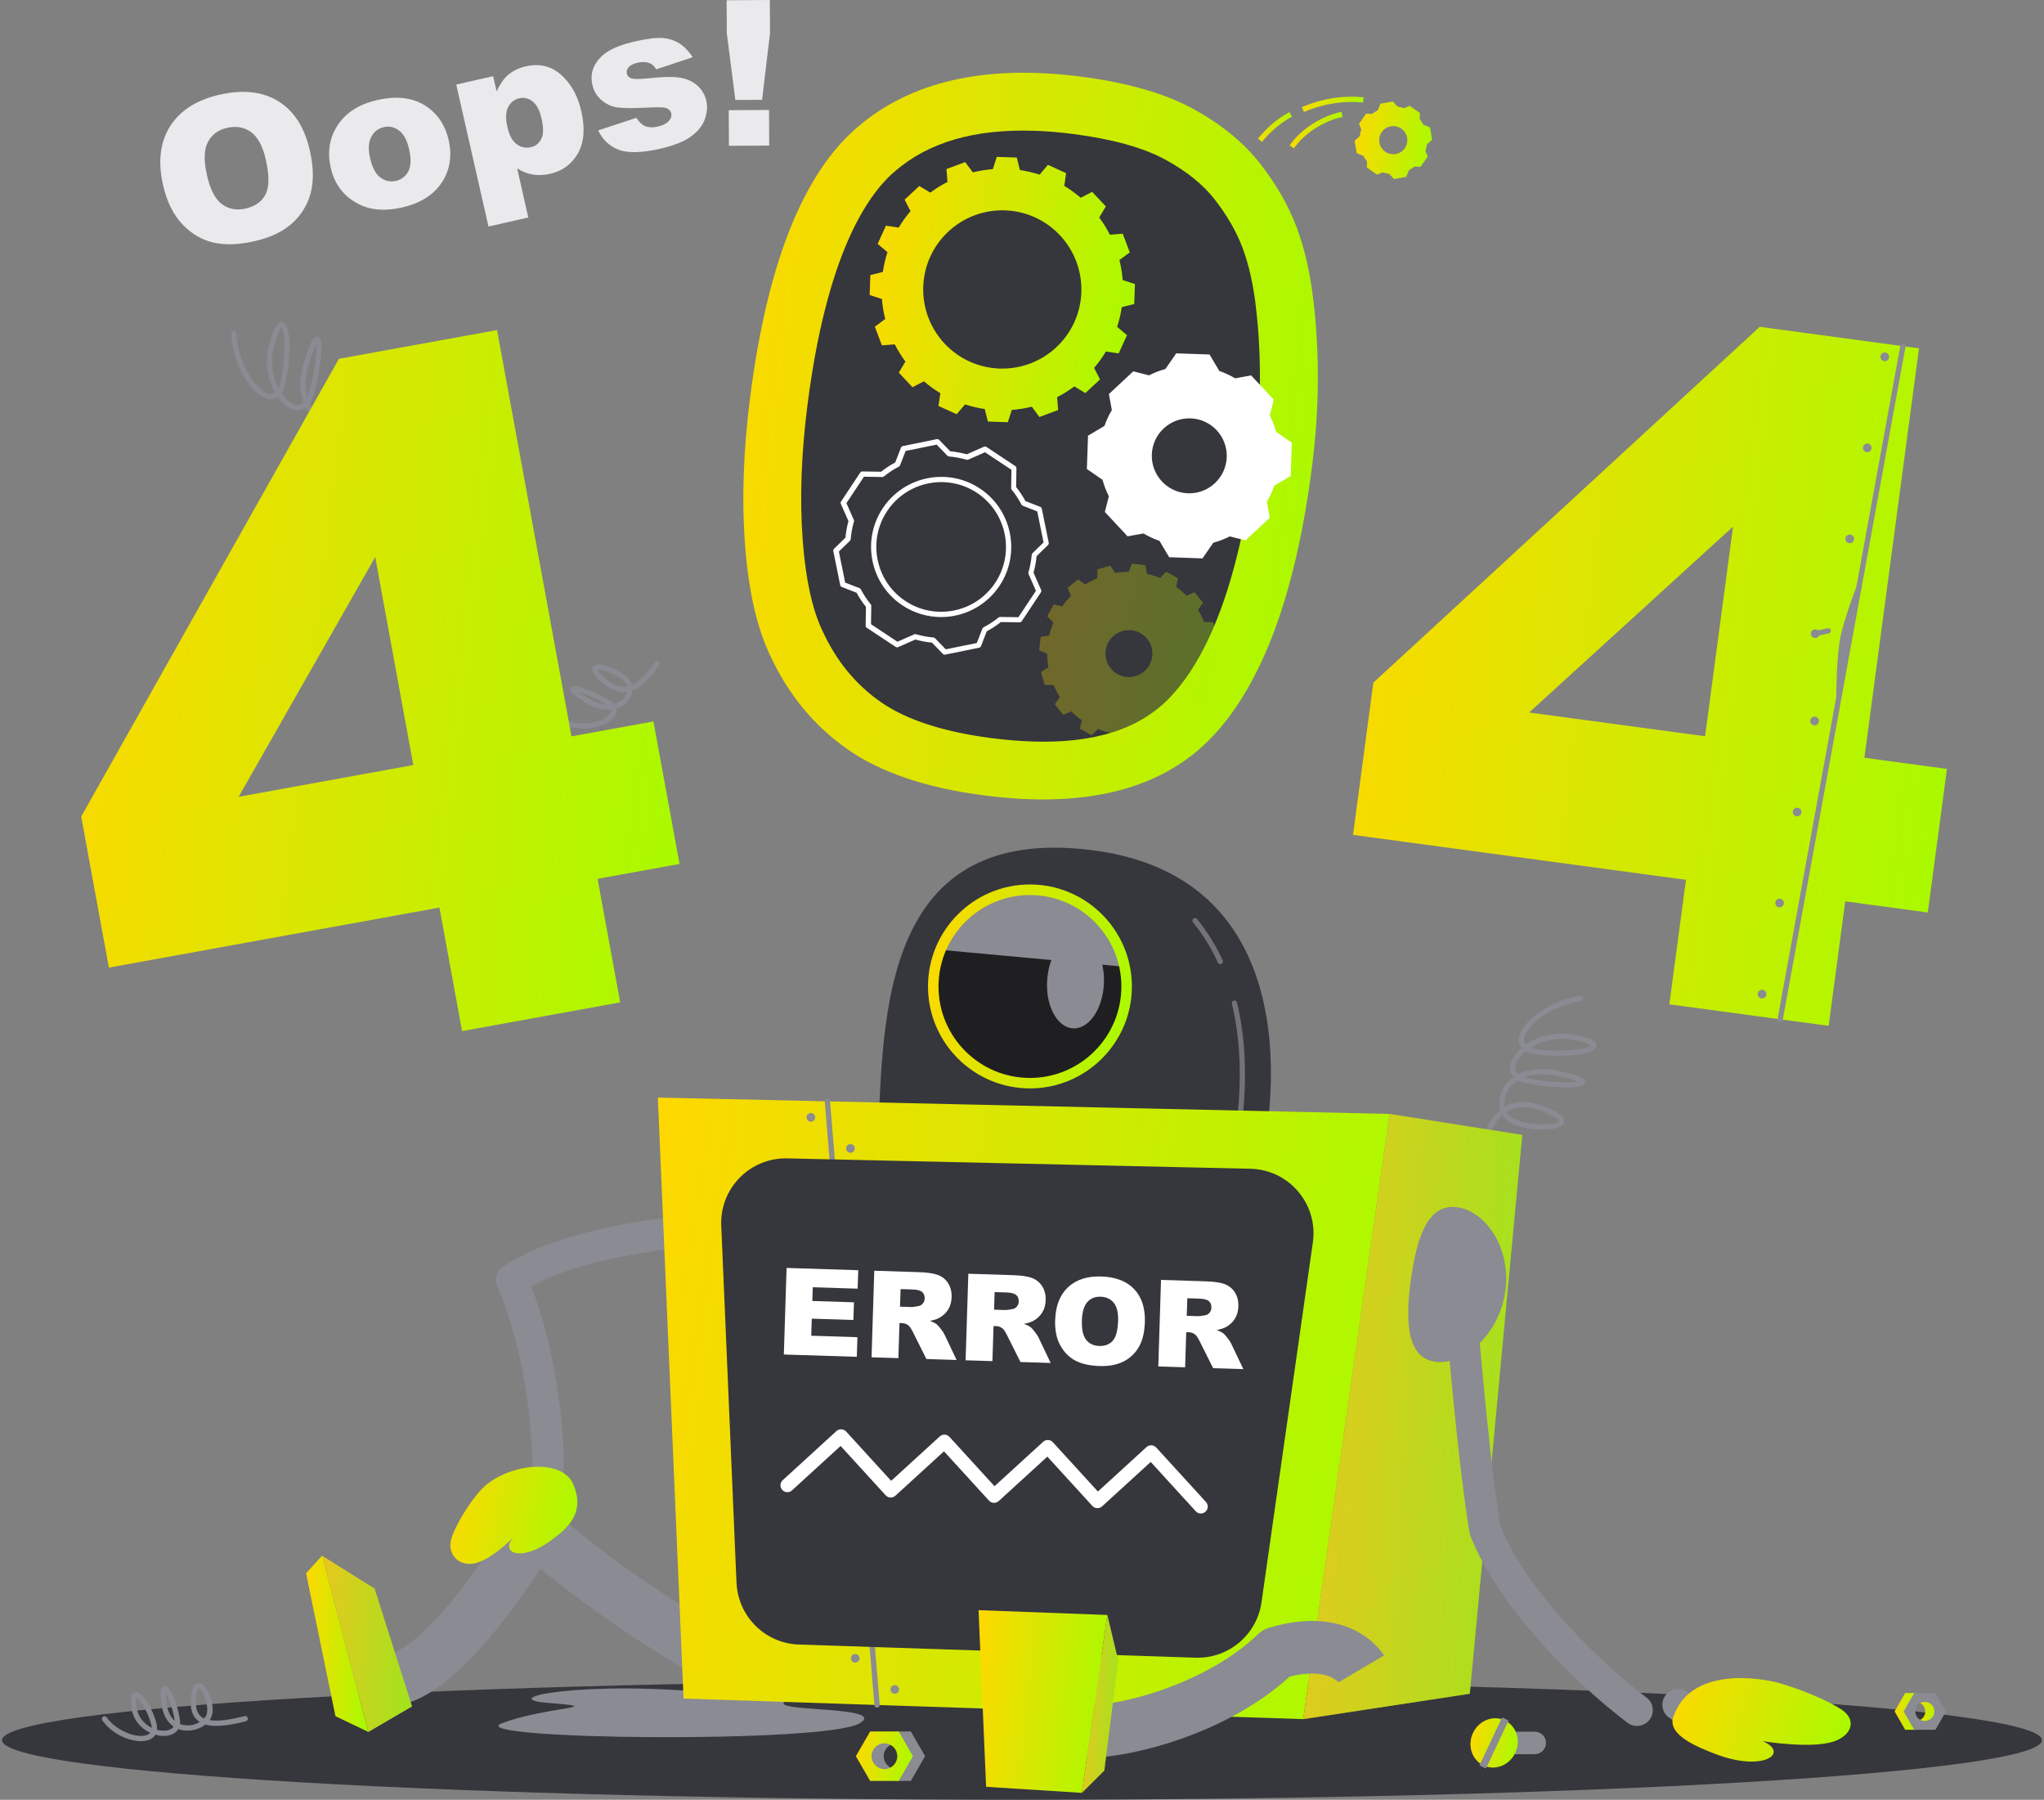 <svg width="284" height="250" viewBox="0 0 284 250" fill="none" xmlns="http://www.w3.org/2000/svg">
<rect x="0" y="0" width="284" height="250" fill="#808080" stroke="none"/>
<g clip-path="url(#clip0_95_1281)">
<path d="M141.999 250C220.267 250 283.715 246.296 283.715 241.726C283.715 237.157 220.267 233.452 141.999 233.452C63.732 233.452 0.283 237.157 0.283 241.726C0.283 246.296 63.732 250 141.999 250Z" fill="#36363D"/>
<path d="M22.65 25.677C21.919 22.461 22.248 19.749 23.629 17.549C25.018 15.349 27.306 13.887 30.507 13.156C33.789 12.411 36.515 12.718 38.693 14.077C40.871 15.437 42.319 17.703 43.042 20.875C43.568 23.177 43.605 25.158 43.166 26.81C42.728 28.462 41.865 29.865 40.586 31.02C39.307 32.175 37.575 33.001 35.382 33.498C33.16 34.002 31.238 34.068 29.623 33.688C28.007 33.307 26.567 32.46 25.318 31.129C24.061 29.799 23.176 27.986 22.65 25.684V25.677ZM28.746 24.317C29.199 26.305 29.893 27.658 30.829 28.352C31.764 29.054 32.868 29.258 34.147 28.966C35.455 28.666 36.369 28.016 36.895 27C37.422 25.984 37.429 24.376 36.932 22.169C36.508 20.312 35.828 19.04 34.885 18.353C33.942 17.666 32.831 17.469 31.545 17.761C30.317 18.039 29.425 18.697 28.884 19.735C28.336 20.772 28.293 22.3 28.753 24.303L28.746 24.317Z" fill="#EAEAED"/>
<path d="M45.951 23.265C45.454 21.087 45.783 19.121 46.931 17.374C48.078 15.627 49.905 14.472 52.405 13.902C55.263 13.251 57.616 13.588 59.451 14.918C60.927 15.985 61.892 17.498 62.338 19.457C62.835 21.657 62.521 23.623 61.381 25.355C60.24 27.087 58.384 28.25 55.811 28.834C53.516 29.353 51.528 29.2 49.847 28.352C47.778 27.307 46.477 25.611 45.944 23.272L45.951 23.265ZM51.433 22.008C51.725 23.279 52.193 24.164 52.851 24.654C53.501 25.143 54.225 25.304 55 25.129C55.789 24.946 56.367 24.5 56.739 23.784C57.112 23.067 57.141 22.044 56.842 20.721C56.557 19.486 56.096 18.616 55.446 18.134C54.795 17.644 54.093 17.483 53.341 17.659C52.544 17.841 51.952 18.295 51.572 19.033C51.192 19.764 51.141 20.758 51.433 22.015V22.008Z" fill="#EAEAED"/>
<path d="M67.871 31.466L63.391 11.746L68.514 10.584L68.997 12.696C69.501 11.651 70.02 10.898 70.539 10.452C71.241 9.853 72.074 9.436 73.046 9.217C74.954 8.786 76.598 9.18 77.972 10.401C79.346 11.621 80.282 13.31 80.772 15.466C81.312 17.841 81.152 19.786 80.304 21.291C79.449 22.804 78.155 23.755 76.415 24.149C75.575 24.339 74.771 24.369 74.011 24.244C73.251 24.113 72.534 23.828 71.855 23.389L73.404 30.208L67.878 31.466H67.871ZM70.51 17.681C70.766 18.814 71.197 19.596 71.796 20.034C72.395 20.473 73.061 20.612 73.784 20.444C74.42 20.297 74.895 19.917 75.209 19.296C75.524 18.675 75.531 17.732 75.246 16.482C74.983 15.327 74.566 14.53 73.996 14.085C73.426 13.646 72.819 13.5 72.169 13.646C71.467 13.807 70.948 14.209 70.605 14.867C70.261 15.517 70.232 16.46 70.51 17.688V17.681Z" fill="#EAEAED"/>
<path d="M83.111 18.112L88.425 16.365C88.798 16.957 89.215 17.352 89.682 17.535C90.15 17.717 90.72 17.739 91.393 17.586C92.131 17.418 92.664 17.133 92.993 16.73C93.256 16.424 93.344 16.102 93.264 15.751C93.176 15.356 92.898 15.101 92.438 14.976C92.109 14.889 91.283 14.881 89.953 14.947C87.979 15.049 86.583 15.042 85.779 14.925C84.975 14.808 84.244 14.472 83.587 13.916C82.929 13.361 82.498 12.652 82.307 11.79C82.096 10.847 82.183 9.977 82.578 9.173C82.973 8.369 83.609 7.689 84.493 7.134C85.377 6.578 86.627 6.118 88.235 5.752C89.938 5.365 91.225 5.211 92.094 5.284C92.964 5.358 93.731 5.613 94.397 6.03C95.062 6.454 95.683 7.09 96.253 7.945L91.181 9.633C90.939 9.209 90.64 8.924 90.282 8.778C89.785 8.588 89.237 8.566 88.623 8.705C88.001 8.844 87.577 9.056 87.343 9.341C87.109 9.626 87.029 9.926 87.102 10.24C87.183 10.591 87.424 10.81 87.819 10.912C88.221 11.008 89.032 10.993 90.267 10.861C92.131 10.657 93.556 10.635 94.521 10.796C95.493 10.964 96.29 11.329 96.918 11.906C97.547 12.484 97.949 13.178 98.132 13.99C98.322 14.816 98.249 15.671 97.934 16.562C97.613 17.454 96.969 18.251 96.005 18.96C95.04 19.661 93.629 20.224 91.787 20.648C89.178 21.24 87.234 21.291 85.962 20.802C84.683 20.312 83.733 19.413 83.111 18.112Z" fill="#EAEAED"/>
<path d="M100.959 0.037L106.96 0L106.989 4.605L105.885 13.865L102.172 13.887L100.988 4.641L100.959 0.037ZM101.251 15.305L106.85 15.276L106.879 20.224L101.281 20.253L101.251 15.305Z" fill="#EAEAED"/>
<path d="M53.325 62.902C53.282 62.902 53.238 62.895 53.194 62.88C49.905 61.608 47.939 60.358 46.915 58.867C46.17 59.014 45.344 58.919 44.555 58.546C43.787 58.18 43.049 57.544 42.523 56.631C42.026 57.011 41.419 57.113 40.747 56.909C40.001 56.675 39.234 56.053 38.59 55.147C38.181 55.439 37.764 55.483 37.458 55.461C35.287 55.286 32.341 50.959 32.129 46.347C32.122 46.142 32.275 45.974 32.48 45.967C32.677 45.952 32.853 46.113 32.86 46.318C33.057 50.696 35.864 54.599 37.516 54.73C37.786 54.76 38.006 54.672 38.196 54.526C37.202 52.786 36.69 50.301 37.45 47.648C38.079 45.455 38.634 44.593 39.299 44.754C40.556 45.068 40.396 49.848 39.723 53.005C39.57 53.722 39.35 54.233 39.102 54.599C39.679 55.454 40.359 56.024 40.959 56.214C41.492 56.382 41.887 56.243 42.179 55.958C41.602 54.54 41.485 52.618 42.267 50.155C43.29 46.917 43.707 46.829 43.955 46.778C44.131 46.742 44.306 46.8 44.423 46.939C45.096 47.699 44.291 52.728 43.444 55.213C43.334 55.534 43.195 55.819 43.034 56.061C43.487 56.952 44.16 57.559 44.854 57.888C45.417 58.158 45.995 58.253 46.513 58.202C46.448 58.063 46.389 57.925 46.338 57.778C45.761 56.207 46.038 54.394 47.2 52.238C47.975 50.806 48.604 50.14 49.181 50.14C49.357 50.14 49.671 50.206 49.905 50.623C50.541 51.8 50.08 55.681 48.823 57.603C48.523 58.056 48.114 58.4 47.639 58.626C48.618 59.913 50.475 61.045 53.45 62.2C53.64 62.273 53.735 62.485 53.662 62.675C53.603 62.822 53.464 62.909 53.318 62.909L53.325 62.902ZM49.196 50.864C49.196 50.864 48.779 50.864 47.858 52.582C46.798 54.54 46.535 56.156 47.032 57.523C47.091 57.691 47.164 57.851 47.252 58.012C47.639 57.844 47.975 57.574 48.217 57.208C49.24 55.644 49.729 52.428 49.349 51.171C49.269 50.915 49.189 50.871 49.189 50.871L49.196 50.864ZM43.955 47.787C43.765 48.145 43.451 48.869 42.976 50.367C42.347 52.348 42.347 53.934 42.698 55.154C42.72 55.096 42.742 55.03 42.764 54.972C43.626 52.457 44.043 49 43.955 47.787ZM39.139 45.484C39.014 45.601 38.663 46.062 38.152 47.838C37.479 50.184 37.896 52.326 38.685 53.868C38.839 53.554 38.941 53.188 39.014 52.845C39.775 49.256 39.555 46.011 39.139 45.492V45.484Z" fill="#8A8B93"/>
<path d="M81.115 101.216C80.004 101.216 78.827 100.96 77.781 100.346C77.606 100.244 77.548 100.018 77.65 99.849C77.752 99.674 77.979 99.615 78.147 99.718C80.756 101.245 84.126 100.178 84.82 99.067C84.901 98.936 84.974 98.768 84.93 98.578C83.899 98.687 82.627 98.417 81.18 97.503C79.324 96.341 79.178 95.998 79.185 95.72C79.185 95.559 79.287 95.413 79.433 95.34C80.164 94.974 83.461 96.487 84.835 97.394C85.017 97.51 85.164 97.642 85.288 97.774C85.895 97.627 86.37 97.313 86.677 96.933C86.889 96.677 87.035 96.392 87.108 96.115C87.057 96.115 87.013 96.129 86.962 96.129C85.792 96.246 84.623 95.742 83.373 94.594C82.518 93.797 82.182 93.257 82.291 92.818C82.328 92.679 82.445 92.431 82.817 92.343C83.826 92.094 86.326 93.154 87.342 94.273C87.568 94.521 87.729 94.821 87.81 95.135C88.76 94.689 89.776 93.681 90.967 92.014C91.084 91.853 91.311 91.809 91.479 91.926C91.64 92.043 91.683 92.27 91.567 92.438C90.185 94.368 89.037 95.464 87.875 95.91C87.832 96.421 87.62 96.948 87.24 97.401C86.867 97.847 86.326 98.227 85.646 98.431C85.719 98.76 85.646 99.111 85.442 99.447C84.828 100.441 83.059 101.216 81.115 101.216ZM80.464 96.144C80.713 96.326 81.063 96.568 81.568 96.882C82.562 97.503 83.446 97.788 84.199 97.847C82.986 97.094 81.407 96.429 80.464 96.144ZM83.015 93.037C83.059 93.154 83.219 93.454 83.87 94.053C84.959 95.055 85.946 95.508 86.889 95.398C86.969 95.391 87.042 95.376 87.123 95.362C87.071 95.142 86.962 94.938 86.808 94.755C85.778 93.629 83.519 92.913 83.022 93.03L83.015 93.037Z" fill="#8A8B93"/>
<path d="M90.791 100.215L79.404 102.283L69.061 45.85L47.09 49.841L11.283 113.422L15.128 134.407L61.058 126.067L64.201 143.229L86.172 139.238L83.029 122.076L94.417 120.008L90.791 100.215ZM33.159 110.682L52.134 77.374L57.425 106.274L33.159 110.682Z" fill="url(#paint0_linear_95_1281)"/>
<path d="M182.514 42.005C182.09 38.11 181.308 34.645 180.175 31.612C179.042 28.586 177.339 25.611 175.066 22.702C172.793 19.793 169.694 17.264 165.783 15.123C161.865 12.981 156.698 11.49 150.273 10.657C136.905 8.917 126.482 11.285 119.005 17.776C111.528 24.266 106.609 36.692 104.241 55.059C103.276 62.529 103.042 69.436 103.524 75.773C104.007 82.118 105.176 87.212 107.018 91.071C109.54 96.495 113.107 100.822 117.726 104.059C122.338 107.297 128.66 109.439 136.693 110.484C151.019 112.348 161.632 109.6 168.539 102.232C175.446 94.865 180.029 82.417 182.287 64.883C183.296 57.062 183.369 49.431 182.521 41.991L182.514 42.005Z" fill="url(#paint1_linear_95_1281)"/>
<path d="M143.286 102.992C141.531 102.934 139.66 102.773 137.723 102.525C131.036 101.655 125.853 99.959 122.338 97.489C118.866 95.055 116.235 91.846 114.305 87.687L114.269 87.614C112.865 84.676 111.944 80.488 111.542 75.167C111.096 69.4 111.323 62.982 112.215 56.09C114.824 35.829 120.211 27.372 124.275 23.85C129.011 19.742 135.399 17.885 143.812 18.17C145.537 18.229 147.364 18.382 149.235 18.631C154.637 19.332 158.905 20.531 161.931 22.183C164.862 23.784 167.15 25.626 168.736 27.658C170.49 29.909 171.806 32.182 172.646 34.433C173.538 36.823 174.174 39.666 174.525 42.882C175.307 49.687 175.226 56.733 174.313 63.874C172.288 79.618 168.37 90.677 162.677 96.75C158.452 101.26 152.115 103.299 143.3 103L143.286 102.992Z" fill="#36363D"/>
<path d="M157.597 42.225L157.692 39.455L155.989 38.899C155.916 37.956 155.762 37.02 155.536 36.121L156.975 35.062L155.996 32.46L154.213 32.606C153.789 31.765 153.292 30.969 152.729 30.216L153.65 28.674L151.749 26.649L150.156 27.468C149.44 26.861 148.68 26.305 147.876 25.816L148.131 24.047L145.603 22.899L144.448 24.259C143.563 23.974 142.65 23.762 141.707 23.616L141.276 21.883L138.498 21.788L137.95 23.491C137 23.572 136.071 23.718 135.172 23.945L134.105 22.512L131.503 23.484L131.649 25.267C130.809 25.699 130.012 26.196 129.259 26.759L127.725 25.838L125.693 27.731L126.511 29.331C125.905 30.04 125.349 30.808 124.867 31.612L123.098 31.349L121.943 33.878L123.31 35.032C123.025 35.917 122.798 36.838 122.667 37.773L120.927 38.212L120.832 40.982L122.542 41.538C122.615 42.488 122.769 43.416 122.996 44.315L121.556 45.375L122.535 47.977L124.318 47.831C124.742 48.671 125.239 49.468 125.802 50.221L124.881 51.763L126.782 53.788L128.375 52.969C129.084 53.576 129.851 54.131 130.655 54.621L130.392 56.39L132.921 57.537L134.083 56.178C134.968 56.463 135.881 56.675 136.824 56.821L137.256 58.553L140.033 58.648L140.581 56.945C141.531 56.865 142.46 56.718 143.359 56.492L144.418 57.925L147.02 56.952L146.882 55.169C147.722 54.738 148.519 54.241 149.272 53.678L150.807 54.599L152.839 52.706L152.02 51.105C152.627 50.396 153.182 49.629 153.664 48.825L155.433 49.088L156.588 46.559L155.221 45.404C155.506 44.52 155.726 43.606 155.864 42.663L157.597 42.225ZM138.885 51.193C132.819 50.988 128.075 45.901 128.28 39.834C128.485 33.761 133.572 29.017 139.638 29.222C145.705 29.426 150.448 34.514 150.244 40.587C150.039 46.654 144.952 51.398 138.885 51.193Z" fill="url(#paint2_linear_95_1281)"/>
<path opacity="0.3" d="M169.13 93.081L169.327 91.217L168.209 90.757C168.209 90.114 168.151 89.478 168.041 88.864L169.064 88.213L168.545 86.408H167.332C167.083 85.831 166.798 85.26 166.455 84.727L167.149 83.733L165.972 82.271L164.854 82.739C164.408 82.293 163.926 81.884 163.4 81.518L163.67 80.327L162.025 79.421L161.163 80.29C160.571 80.042 159.964 79.859 159.35 79.713L159.146 78.514L157.282 78.302L156.821 79.421C156.178 79.421 155.55 79.486 154.928 79.596L154.278 78.565L152.473 79.092V80.305C151.902 80.553 151.332 80.838 150.791 81.182L149.797 80.48L148.336 81.657L148.803 82.775C148.372 83.221 147.948 83.704 147.583 84.23L146.406 83.967L145.5 85.611L146.362 86.459C146.121 87.058 145.931 87.658 145.785 88.279L144.586 88.477L144.389 90.34L145.507 90.808C145.507 91.444 145.565 92.073 145.675 92.694L144.644 93.344L145.171 95.15H146.384C146.633 95.727 146.918 96.297 147.261 96.831L146.559 97.825L147.729 99.294L148.855 98.819C149.3 99.265 149.783 99.674 150.309 100.039L150.039 101.231L151.683 102.137L152.546 101.275C153.138 101.516 153.744 101.699 154.358 101.845L154.563 103.044L156.427 103.255L156.887 102.13C157.523 102.13 158.159 102.064 158.78 101.954L159.431 102.985L161.229 102.459V101.245C161.806 100.997 162.376 100.712 162.917 100.368L163.904 101.07L165.373 99.901L164.898 98.782C165.344 98.336 165.753 97.854 166.126 97.328L167.303 97.591L168.209 95.946L167.347 95.099C167.588 94.499 167.77 93.9 167.917 93.286L169.123 93.081H169.13ZM159.723 92.358C158.853 93.936 156.873 94.521 155.294 93.651C153.715 92.782 153.145 90.801 154.007 89.222C154.877 87.643 156.851 87.073 158.429 87.936C160.008 88.805 160.593 90.779 159.723 92.358Z" fill="url(#paint3_linear_95_1281)"/>
<path d="M179.488 61.491L177.31 59.986C177.098 59.196 176.798 58.429 176.433 57.72L176.988 55.527L173.831 52.143L171.609 52.552C170.922 52.143 170.183 51.792 169.409 51.522L168.057 49.241L163.43 49.081L161.924 51.259C161.924 51.259 161.924 51.259 161.917 51.259C161.127 51.471 160.367 51.77 159.651 52.136L157.458 51.58L154.074 54.738L154.484 56.96C154.067 57.654 153.723 58.4 153.453 59.167L151.173 60.519L151.012 65.146L153.19 66.652C153.402 67.448 153.694 68.208 154.067 68.932L153.511 71.117L156.669 74.501L158.876 74.1C159.571 74.509 160.316 74.86 161.098 75.13L162.45 77.403L167.077 77.564L168.583 75.386C169.379 75.174 170.147 74.874 170.871 74.509L173.049 75.064L176.433 71.907L176.023 69.685C176.44 68.99 176.784 68.245 177.054 67.47L179.334 66.118L179.495 61.491H179.488ZM165.067 68.523C162.187 68.428 159.943 66.008 160.038 63.143C160.133 60.263 162.545 58.02 165.418 58.115C168.298 58.21 170.542 60.622 170.447 63.494C170.352 66.359 167.94 68.618 165.067 68.523Z" fill="white"/>
<path d="M195.385 24.558L195.765 23.638C196.035 23.499 196.298 23.323 196.532 23.141L197.38 23.17L198.374 21.744L198.052 20.962C198.147 20.677 198.22 20.378 198.257 20.071L198.988 19.398L198.681 17.688L197.76 17.308C197.621 17.038 197.453 16.782 197.263 16.548L197.292 15.7L195.867 14.706L195.085 15.027C194.793 14.925 194.5 14.859 194.193 14.823L193.521 14.092L191.81 14.399L191.43 15.32C191.153 15.459 190.897 15.627 190.663 15.817L189.815 15.788L188.821 17.213L189.143 17.995C189.048 18.28 188.974 18.58 188.938 18.894L188.207 19.566L188.514 21.277L189.435 21.657C189.574 21.935 189.749 22.19 189.939 22.424L189.91 23.265L191.335 24.259L192.117 23.937C192.41 24.04 192.702 24.105 193.009 24.142L193.689 24.873L195.399 24.566L195.385 24.558ZM191.664 19.815C191.474 18.748 192.183 17.739 193.243 17.549C194.31 17.359 195.319 18.068 195.509 19.128C195.699 20.188 194.99 21.204 193.93 21.394C192.87 21.584 191.854 20.875 191.664 19.815Z" fill="url(#paint4_linear_95_1281)"/>
<path d="M175.337 19.713L174.781 19.245C175.753 18.097 177.127 16.643 179.174 15.568L179.51 16.219C177.332 17.359 175.936 19.011 175.337 19.72V19.713Z" fill="url(#paint5_linear_95_1281)"/>
<path d="M181.168 15.554L180.883 14.881C183.646 13.697 186.533 13.237 189.464 13.507L189.398 14.238C186.591 13.968 183.828 14.421 181.175 15.554H181.168Z" fill="url(#paint6_linear_95_1281)"/>
<path d="M179.788 20.612L179.182 20.202C180.68 17.995 183.648 16.08 186.396 15.532L186.535 16.248C183.962 16.76 181.184 18.55 179.781 20.612H179.788Z" fill="url(#paint7_linear_95_1281)"/>
<path d="M131.284 90.954C131.189 90.954 131.094 90.918 131.021 90.845L129.486 89.266C128.704 89.193 127.937 89.047 127.184 88.835L124.794 89.887C124.677 89.938 124.545 89.924 124.443 89.858L120.437 87.205C120.335 87.139 120.269 87.022 120.277 86.898L120.313 84.296C119.824 83.689 119.392 83.031 119.02 82.337L116.966 81.54C116.849 81.496 116.761 81.394 116.739 81.27L115.782 76.563C115.76 76.438 115.796 76.314 115.884 76.227L117.463 74.692C117.536 73.917 117.682 73.142 117.887 72.389L116.834 70.006C116.783 69.889 116.798 69.758 116.863 69.656L119.517 65.65C119.582 65.548 119.685 65.482 119.824 65.489L122.426 65.526C123.04 65.036 123.697 64.605 124.384 64.24L125.181 62.186C125.225 62.069 125.327 61.981 125.452 61.959L130.159 61.002C130.283 60.98 130.407 61.016 130.495 61.104L132.022 62.683C132.797 62.756 133.572 62.902 134.325 63.107L136.708 62.054C136.824 62.003 136.956 62.018 137.058 62.083L141.064 64.737C141.166 64.802 141.232 64.919 141.225 65.044L141.188 67.653C141.678 68.26 142.109 68.917 142.474 69.604L144.528 70.401C144.645 70.445 144.733 70.547 144.755 70.672L145.712 75.379C145.734 75.503 145.698 75.627 145.61 75.715L144.031 77.25C143.958 78.017 143.812 78.792 143.6 79.545L144.652 81.935C144.704 82.052 144.689 82.183 144.623 82.286L141.97 86.284C141.904 86.386 141.795 86.437 141.663 86.445L139.061 86.408C138.454 86.89 137.797 87.322 137.102 87.694L136.306 89.748C136.262 89.865 136.159 89.953 136.035 89.975L131.328 90.932C131.328 90.932 131.277 90.932 131.255 90.932L131.284 90.954ZM127.162 88.082C127.162 88.082 127.228 88.082 127.264 88.096C128.046 88.323 128.858 88.477 129.683 88.55C129.771 88.55 129.852 88.593 129.917 88.659L131.408 90.194L135.721 89.317L136.496 87.322C136.525 87.241 136.591 87.168 136.671 87.132C137.402 86.751 138.096 86.298 138.732 85.779C138.798 85.728 138.871 85.692 138.966 85.699L141.502 85.736L143.936 82.066L142.913 79.742C142.876 79.662 142.876 79.574 142.898 79.494C143.132 78.697 143.278 77.878 143.351 77.074C143.351 76.987 143.395 76.906 143.461 76.84L144.996 75.349L144.119 71.037L142.124 70.262C142.036 70.233 141.97 70.167 141.926 70.087C141.546 69.356 141.093 68.669 140.574 68.033C140.516 67.967 140.486 67.879 140.494 67.792L140.53 65.255L136.861 62.822L134.537 63.845C134.456 63.881 134.369 63.881 134.288 63.859C133.499 63.626 132.68 63.479 131.862 63.406C131.774 63.406 131.693 63.362 131.628 63.297L130.144 61.762L125.832 62.639L125.057 64.634C125.028 64.715 124.962 64.788 124.881 64.824C124.151 65.204 123.463 65.657 122.82 66.177C122.754 66.228 122.667 66.272 122.579 66.257L120.043 66.22L117.609 69.889L118.632 72.214C118.676 72.316 118.676 72.426 118.625 72.528C118.42 73.259 118.267 74.07 118.201 74.889C118.201 74.977 118.157 75.057 118.091 75.123L116.556 76.614L117.433 80.926L119.429 81.701C119.517 81.737 119.59 81.803 119.626 81.891C120.006 82.615 120.459 83.302 120.971 83.93C121.03 83.996 121.059 84.084 121.059 84.171L121.022 86.708L124.691 89.142L127.016 88.118C127.06 88.096 127.111 88.089 127.162 88.089V88.082ZM130.758 85.714C128.909 85.714 127.045 85.187 125.393 84.098C123.222 82.659 121.746 80.466 121.227 77.915C120.708 75.364 121.212 72.769 122.652 70.599C125.627 66.125 131.679 64.89 136.152 67.858C140.625 70.825 141.853 76.884 138.886 81.357C137.015 84.179 133.915 85.714 130.758 85.714ZM123.259 71.001C121.929 73.003 121.461 75.408 121.943 77.769C122.426 80.129 123.792 82.154 125.795 83.484C129.939 86.225 135.538 85.092 138.279 80.955C141.02 76.819 139.887 71.212 135.75 68.464C131.613 65.723 126.007 66.856 123.259 71.001Z" fill="white"/>
<path d="M270.514 106.808L259.046 105.258L266.633 48.386L244.501 45.397L190.815 94.828L187.994 115.973L234.253 122.215L231.944 139.509L254.076 142.498L256.385 125.205L267.853 126.754L270.514 106.808ZM212.465 98.972L240.795 73.149L236.907 102.269L212.465 98.972Z" fill="url(#paint8_linear_95_1281)"/>
<path d="M247.345 141.957C247.345 141.957 247.301 141.957 247.279 141.957C247.082 141.921 246.95 141.731 246.987 141.533L264.039 48.028C264.075 47.831 264.265 47.706 264.463 47.736C264.66 47.772 264.791 47.962 264.755 48.16L247.703 141.665C247.674 141.84 247.52 141.964 247.345 141.964V141.957Z" fill="#8A8B93"/>
<path d="M262.475 49.592C262.46 49.921 262.19 50.184 261.853 50.17C261.517 50.155 261.261 49.885 261.276 49.548C261.291 49.212 261.561 48.956 261.897 48.971C262.226 48.986 262.489 49.256 262.475 49.592Z" fill="#8A8B93"/>
<path d="M260.041 62.237C260.026 62.566 259.756 62.829 259.42 62.814C259.084 62.8 258.828 62.529 258.842 62.193C258.857 61.857 259.127 61.601 259.464 61.616C259.793 61.63 260.056 61.901 260.041 62.237Z" fill="#8A8B93"/>
<path d="M257.606 74.882C257.591 75.21 257.32 75.474 256.984 75.459C256.648 75.444 256.392 75.174 256.407 74.838C256.421 74.501 256.692 74.246 257.028 74.26C257.357 74.275 257.62 74.545 257.606 74.882Z" fill="#8A8B93"/>
<path d="M252.811 88.045C252.796 88.374 252.526 88.637 252.189 88.623C251.853 88.608 251.597 88.338 251.612 88.001C251.627 87.665 251.897 87.409 252.233 87.424C252.569 87.439 252.825 87.709 252.811 88.045Z" fill="#8A8B93"/>
<path d="M252.731 100.171C252.716 100.5 252.445 100.763 252.109 100.748C251.773 100.734 251.517 100.463 251.532 100.127C251.546 99.791 251.817 99.535 252.153 99.55C252.489 99.564 252.745 99.835 252.731 100.171Z" fill="#8A8B93"/>
<path d="M250.297 112.816C250.282 113.145 250.012 113.408 249.676 113.393C249.339 113.379 249.084 113.108 249.098 112.772C249.113 112.443 249.383 112.18 249.72 112.194C250.056 112.209 250.312 112.48 250.297 112.816Z" fill="#8A8B93"/>
<path d="M247.863 125.46C247.849 125.789 247.578 126.053 247.242 126.038C246.906 126.023 246.65 125.753 246.665 125.417C246.679 125.08 246.95 124.825 247.286 124.839C247.622 124.854 247.878 125.124 247.863 125.46Z" fill="#8A8B93"/>
<path d="M245.422 138.113C245.407 138.441 245.137 138.705 244.801 138.69C244.464 138.675 244.209 138.405 244.223 138.069C244.238 137.732 244.508 137.477 244.845 137.491C245.181 137.506 245.437 137.776 245.422 138.113Z" fill="#8A8B93"/>
<path d="M252.213 88.389C252.045 88.389 251.891 88.272 251.855 88.096C251.811 87.899 251.935 87.702 252.132 87.665L253.945 87.278C254.142 87.241 254.34 87.358 254.376 87.556C254.42 87.753 254.296 87.95 254.098 87.987L252.286 88.374C252.286 88.374 252.235 88.382 252.205 88.382L252.213 88.389Z" fill="#8A8B93"/>
<path d="M258.27 81.657C258.27 81.657 256.633 85.918 256.085 88.498C255.537 91.079 255.5 96.845 255.5 96.845" fill="#8A8B93"/>
<path d="M255.5 97.218C255.296 97.218 255.135 97.05 255.135 96.853C255.135 96.619 255.171 91.02 255.727 88.425C256.275 85.845 257.861 81.701 257.927 81.526C258 81.335 258.212 81.248 258.402 81.314C258.592 81.387 258.687 81.599 258.614 81.789C258.599 81.832 256.984 86.05 256.443 88.579C255.91 91.093 255.866 96.802 255.866 96.853C255.866 97.057 255.698 97.218 255.5 97.218Z" fill="#8A8B93"/>
<path d="M121.863 160.303C122.879 143.931 121.008 114.161 151.786 118.1C184.779 122.325 175.336 160.902 175.336 160.902L121.855 160.303H121.863Z" fill="#36363D"/>
<path d="M143.102 150.465C150.522 150.465 156.536 144.45 156.536 137.031C156.536 129.611 150.522 123.597 143.102 123.597C135.683 123.597 129.668 129.611 129.668 137.031C129.668 144.45 135.683 150.465 143.102 150.465Z" fill="#1F1F21"/>
<path d="M144.871 123.619C138.512 122.53 131.708 127.222 131.035 131.973L156.259 134.29C155.367 128.874 149.922 124.481 144.871 123.619Z" fill="#8A8B93"/>
<path d="M153.379 136.695C153.196 140.203 151.288 142.958 149.103 142.849C146.917 142.739 145.302 139.801 145.485 136.285C145.668 132.777 147.575 130.021 149.761 130.131C151.946 130.241 153.561 133.179 153.379 136.695Z" fill="#8A8B93"/>
<path d="M143.103 151.188C135.296 151.188 128.938 144.837 128.938 137.023C128.938 129.21 135.289 122.858 143.103 122.858C150.916 122.858 157.268 129.21 157.268 137.023C157.268 144.837 150.916 151.188 143.103 151.188ZM143.103 124.328C136.1 124.328 130.399 130.021 130.399 137.031C130.399 144.04 136.093 149.734 143.103 149.734C150.112 149.734 155.806 144.04 155.806 137.031C155.806 130.021 150.112 124.328 143.103 124.328Z" fill="url(#paint9_linear_95_1281)"/>
<path opacity="0.3" d="M171.585 159.894C171.585 159.894 171.527 159.894 171.498 159.886C171.3 159.842 171.183 159.645 171.227 159.448C171.249 159.353 173.581 149.442 171.162 139.421C171.118 139.223 171.235 139.026 171.432 138.982C171.622 138.938 171.827 139.055 171.871 139.253C174.334 149.449 171.958 159.521 171.936 159.623C171.892 159.791 171.746 159.901 171.578 159.901L171.585 159.894Z" fill="white"/>
<path opacity="0.3" d="M169.553 133.932C169.415 133.932 169.283 133.851 169.225 133.72C168.282 131.666 167.12 129.787 165.76 128.121C165.636 127.967 165.658 127.734 165.811 127.609C165.965 127.478 166.199 127.507 166.323 127.661C167.719 129.371 168.925 131.308 169.89 133.413C169.977 133.595 169.89 133.815 169.707 133.895C169.656 133.917 169.605 133.932 169.553 133.932Z" fill="white"/>
<path d="M53.361 237.107C53.274 237.107 53.179 237.107 53.091 237.107C51.074 237.048 49.48 235.367 49.539 233.35C49.597 231.333 51.256 229.776 53.295 229.798C53.318 229.798 53.339 229.798 53.369 229.798C55.481 229.798 60.561 227.232 71.188 210.48C71.758 209.581 72.694 208.974 73.746 208.821C74.799 208.667 75.873 208.981 76.67 209.683C89.782 221.114 103.677 228.234 103.816 228.307C105.614 229.22 106.33 231.42 105.417 233.218C104.503 235.016 102.303 235.74 100.505 234.826C99.949 234.549 87.809 228.336 75.069 217.906C66.159 231.296 59.552 237.107 53.361 237.107Z" fill="#8A8B93"/>
<path d="M75.977 209.025C75.874 209.025 75.772 209.025 75.662 209.003C74.464 208.835 73.63 207.724 73.799 206.526C74.317 202.886 73.674 189.254 69.07 178.656C68.653 177.691 68.975 176.566 69.844 175.966C79.858 169.147 101.186 168.328 102.085 168.299C103.291 168.27 104.307 169.205 104.35 170.411C104.394 171.625 103.444 172.633 102.238 172.677C102.041 172.677 83.395 173.401 73.813 178.671C77.892 189.225 78.82 202.381 78.14 207.14C77.987 208.236 77.044 209.025 75.969 209.025H75.977Z" fill="#8A8B93"/>
<path d="M79.659 206.189C78.198 202.747 71.627 203.141 67.768 206.087C65.706 207.666 62.914 212.402 62.622 214.12C62.33 215.837 63.521 217.394 65.56 217.219C68.082 216.999 71.539 213.338 71.539 213.338C69.237 215.596 72.204 217.19 76.641 213.922C79.097 212.11 81.289 210.041 79.659 206.189Z" fill="url(#paint10_linear_95_1281)"/>
<path d="M205.369 161.268C205.369 161.268 205.303 161.268 205.266 161.253C205.069 161.195 204.959 160.997 205.018 160.8C205.99 157.408 207.057 155.34 208.453 154.185C208.241 153.454 208.263 152.621 208.563 151.802C208.855 151.006 209.425 150.216 210.288 149.61C209.864 149.149 209.71 148.55 209.856 147.87C210.024 147.11 210.573 146.284 211.42 145.56C211.092 145.18 211.011 144.764 211.004 144.457C210.982 142.279 215.031 138.953 219.599 138.332C219.797 138.295 219.987 138.441 220.009 138.646C220.038 138.843 219.899 139.033 219.694 139.055C215.353 139.647 211.713 142.79 211.727 144.449C211.727 144.72 211.83 144.932 211.991 145.107C213.635 143.96 216.062 143.222 218.773 143.748C221.017 144.179 221.931 144.654 221.821 145.334C221.624 146.613 216.844 146.883 213.642 146.496C212.919 146.408 212.385 146.24 211.998 146.021C211.201 146.671 210.69 147.402 210.558 148.016C210.441 148.564 210.616 148.945 210.923 149.215C212.283 148.513 214.191 148.221 216.712 148.784C220.031 149.515 220.155 149.917 220.228 150.158C220.279 150.333 220.235 150.509 220.111 150.64C219.409 151.378 214.329 151.028 211.779 150.406C211.45 150.326 211.15 150.216 210.901 150.077C210.054 150.611 209.513 151.327 209.242 152.058C209.03 152.643 208.979 153.22 209.074 153.739C209.206 153.659 209.337 153.586 209.476 153.527C210.989 152.811 212.816 152.928 215.068 153.893C216.559 154.536 217.282 155.099 217.333 155.676C217.348 155.844 217.319 156.173 216.917 156.436C215.806 157.175 211.896 157.065 209.864 155.983C209.381 155.727 209.008 155.347 208.738 154.894C207.547 155.983 206.582 157.942 205.697 161.005C205.654 161.165 205.507 161.268 205.347 161.268H205.369ZM209.337 154.448C209.542 154.821 209.842 155.128 210.229 155.34C211.881 156.217 215.126 156.422 216.339 155.925C216.588 155.822 216.624 155.742 216.624 155.742C216.624 155.742 216.588 155.333 214.797 154.565C212.751 153.688 211.113 153.564 209.805 154.185C209.644 154.258 209.491 154.346 209.337 154.448ZM211.771 149.646C211.837 149.668 211.896 149.683 211.961 149.697C214.541 150.326 218.028 150.436 219.219 150.238C218.846 150.085 218.094 149.829 216.559 149.493C214.534 149.047 212.948 149.186 211.764 149.639L211.771 149.646ZM212.692 145.539C213.021 145.663 213.394 145.736 213.745 145.772C217.385 146.204 220.601 145.692 221.083 145.239C220.959 145.129 220.469 144.815 218.649 144.464C216.252 144.011 214.154 144.61 212.692 145.531V145.539Z" fill="#8A8B93"/>
<path d="M110.226 235.886C110.709 235.733 110.548 235.265 110.007 235.265H100.111C81.268 233.269 68.104 235.945 76.4 236.573C84.696 237.202 75.815 237.07 69.756 239.365C63.697 241.66 114.817 242.238 119.472 239.365C123.763 236.719 103.553 238.028 110.226 235.886Z" fill="#8A8B93"/>
<path d="M181.079 238.802L94.978 235.945L91.404 152.46L193.081 154.733L181.079 238.802Z" fill="url(#paint11_linear_95_1281)"/>
<path d="M121.862 237.202C121.672 237.202 121.511 237.056 121.496 236.866L114.597 153.016C114.582 152.811 114.728 152.636 114.933 152.621C115.138 152.606 115.313 152.753 115.328 152.957L122.227 236.807C122.242 237.012 122.096 237.187 121.891 237.202C121.884 237.202 121.869 237.202 121.862 237.202Z" fill="#8A8B93"/>
<path d="M181.08 238.802L204.221 235.279L211.508 157.65L193.082 154.733L181.08 238.802Z" fill="url(#paint12_linear_95_1281)"/>
<path opacity="0.2" d="M181.08 238.802L204.221 235.279L211.508 157.65L193.082 154.733L181.08 238.802Z" fill="#8A8B93"/>
<path d="M102.333 219.857L100.213 170.258C99.994 165.083 104.189 160.793 109.372 160.91L173.735 162.349C179.108 162.466 183.171 167.261 182.411 172.582L175.278 222.569C174.634 227.101 170.68 230.419 166.105 230.265L111.002 228.438C106.316 228.285 102.538 224.542 102.34 219.857H102.333Z" fill="#36363D"/>
<path d="M109.29 176.127L119.245 176.441L119.165 179.007L112.93 178.809L112.872 180.717L118.653 180.9L118.573 183.356L112.791 183.173L112.718 185.541L119.136 185.746L119.048 188.472L108.91 188.151L109.29 176.127Z" fill="white"/>
<path d="M121.095 188.538L121.475 176.514L127.666 176.712C128.814 176.748 129.691 176.873 130.29 177.092C130.889 177.311 131.372 177.691 131.723 178.232C132.081 178.78 132.242 179.431 132.22 180.198C132.198 180.863 132.037 181.433 131.737 181.909C131.438 182.384 131.036 182.764 130.524 183.049C130.202 183.231 129.764 183.378 129.201 183.48C129.64 183.641 129.954 183.802 130.151 183.955C130.283 184.057 130.473 184.277 130.729 184.606C130.984 184.935 131.145 185.19 131.226 185.366L132.914 188.911L128.719 188.779L126.847 185.044C126.614 184.562 126.394 184.247 126.204 184.094C125.941 183.897 125.641 183.794 125.305 183.787H124.976L124.823 188.655L121.088 188.538H121.095ZM125.057 181.507L126.621 181.558C126.789 181.558 127.118 181.521 127.608 181.426C127.856 181.382 128.061 181.265 128.222 181.068C128.382 180.871 128.47 180.644 128.477 180.381C128.492 179.994 128.375 179.694 128.134 179.475C127.893 179.255 127.432 179.138 126.76 179.116L125.13 179.065L125.049 181.507H125.057Z" fill="white"/>
<path d="M134.164 188.954L134.544 176.931L140.734 177.128C141.882 177.165 142.759 177.289 143.358 177.508C143.958 177.728 144.44 178.108 144.791 178.649C145.149 179.197 145.31 179.847 145.288 180.615C145.266 181.28 145.105 181.85 144.806 182.325C144.506 182.8 144.104 183.18 143.592 183.465C143.271 183.648 142.832 183.794 142.269 183.897C142.708 184.057 143.022 184.218 143.22 184.372C143.351 184.474 143.541 184.693 143.797 185.022C144.045 185.351 144.214 185.607 144.294 185.782L145.982 189.327L141.787 189.196L139.916 185.461C139.682 184.978 139.463 184.664 139.273 184.511C139.009 184.313 138.71 184.211 138.374 184.204H138.045L137.891 189.071L134.156 188.954H134.164ZM138.125 181.923L139.689 181.974C139.857 181.974 140.186 181.938 140.676 181.843C140.924 181.799 141.129 181.682 141.29 181.485C141.451 181.287 141.538 181.061 141.546 180.798C141.56 180.41 141.443 180.111 141.202 179.891C140.961 179.672 140.501 179.555 139.828 179.533L138.198 179.482L138.118 181.923H138.125Z" fill="white"/>
<path d="M146.61 183.341C146.676 181.375 147.268 179.869 148.394 178.809C149.519 177.75 151.061 177.253 153.013 177.311C155.016 177.377 156.536 177.962 157.588 179.073C158.634 180.184 159.131 181.704 159.072 183.641C159.028 185.044 158.751 186.192 158.254 187.076C157.749 187.96 157.048 188.64 156.134 189.108C155.22 189.583 154.102 189.795 152.764 189.751C151.405 189.707 150.294 189.459 149.417 188.998C148.54 188.538 147.845 187.829 147.319 186.879C146.793 185.929 146.559 184.744 146.603 183.341H146.61ZM150.323 183.473C150.287 184.686 150.484 185.563 150.915 186.111C151.346 186.659 151.953 186.937 152.728 186.966C153.525 186.988 154.153 186.754 154.606 186.243C155.059 185.739 155.308 184.81 155.352 183.465C155.388 182.332 155.184 181.499 154.745 180.966C154.307 180.432 153.693 180.147 152.911 180.125C152.158 180.103 151.551 180.344 151.083 180.863C150.616 181.382 150.36 182.252 150.316 183.473H150.323Z" fill="white"/>
<path d="M160.937 189.81L161.317 177.786L167.508 177.984C168.655 178.02 169.532 178.144 170.132 178.364C170.731 178.583 171.214 178.963 171.564 179.504C171.923 180.052 172.083 180.703 172.061 181.47C172.04 182.135 171.879 182.705 171.579 183.18C171.279 183.655 170.877 184.035 170.366 184.321C170.044 184.503 169.606 184.649 169.043 184.752C169.481 184.913 169.796 185.073 169.993 185.227C170.125 185.329 170.315 185.548 170.57 185.877C170.819 186.206 170.987 186.462 171.067 186.638L172.756 190.182L168.56 190.051L166.689 186.316C166.455 185.834 166.236 185.519 166.046 185.366C165.783 185.168 165.483 185.066 165.147 185.059H164.818L164.665 189.927L160.93 189.81H160.937ZM164.899 182.778L166.463 182.829C166.631 182.829 166.96 182.793 167.449 182.698C167.698 182.654 167.903 182.537 168.063 182.34C168.224 182.142 168.312 181.916 168.319 181.653C168.334 181.265 168.217 180.966 167.976 180.746C167.734 180.527 167.274 180.41 166.602 180.388L164.972 180.337L164.891 182.778H164.899Z" fill="white"/>
<path d="M166.849 210.239C166.586 210.239 166.33 210.136 166.14 209.924L159.884 203.076L153.13 209.245C152.735 209.603 152.129 209.573 151.778 209.186L145.521 202.337L138.768 208.506C138.373 208.864 137.766 208.835 137.415 208.448L131.159 201.599L124.405 207.768C124.215 207.944 123.967 208.031 123.718 208.017C123.462 208.002 123.221 207.892 123.053 207.702L116.797 200.854L110.043 207.023C109.656 207.381 109.042 207.351 108.691 206.964C108.333 206.569 108.362 205.963 108.749 205.612L116.212 198.793C116.599 198.434 117.213 198.464 117.564 198.851L123.821 205.7L130.574 199.531C130.764 199.355 131.013 199.268 131.261 199.282C131.517 199.297 131.758 199.406 131.926 199.597L138.183 206.445L144.937 200.276C145.324 199.918 145.938 199.947 146.289 200.335L152.545 207.183L159.299 201.014C159.686 200.656 160.293 200.686 160.651 201.073L167.558 208.631C167.916 209.025 167.887 209.632 167.5 209.983C167.317 210.151 167.083 210.231 166.856 210.231L166.849 210.239Z" fill="white"/>
<path d="M51.183 240.579L46.608 238.393L42.529 218.542L44.744 216.1L51.183 240.579Z" fill="url(#paint13_linear_95_1281)"/>
<path d="M51.183 240.579L57.25 237.034L52.046 220.669L44.744 216.1L51.183 240.579Z" fill="url(#paint14_linear_95_1281)"/>
<path opacity="0.2" d="M51.183 240.579L57.25 237.034L52.046 220.669L44.744 216.1L51.183 240.579Z" fill="#8A8B93"/>
<path d="M150.734 244.189C150.558 244.189 150.39 244.189 150.23 244.189C148.212 244.131 146.619 242.45 146.677 240.432C146.736 238.415 148.402 236.829 150.434 236.88C156.062 237.063 167.983 233.606 174.788 226.998C175.212 226.589 175.724 226.289 176.286 226.121C187.828 222.657 192.118 229.651 192.301 229.951L186.008 233.671C186.008 233.671 186.029 233.723 186.095 233.803C186.022 233.708 184.392 231.581 179.188 232.897C170.644 240.696 157.531 244.189 150.749 244.189H150.734Z" fill="#8A8B93"/>
<path d="M150.323 249.043L137.013 248.202L135.961 223.665L153.854 224.33L150.323 249.043Z" fill="url(#paint15_linear_95_1281)"/>
<path d="M150.324 249.043L153.438 245.951L155.367 230.646L153.855 224.33L150.324 249.043Z" fill="url(#paint16_linear_95_1281)"/>
<path opacity="0.2" d="M150.324 249.043L153.438 245.951L155.367 230.646L153.855 224.33L150.324 249.043Z" fill="#8A8B93"/>
<path d="M227.449 239.753C226.989 239.753 226.521 239.606 226.126 239.307C218.532 233.533 208.256 223.278 204.316 213.389C204.258 213.243 204.214 213.096 204.192 212.943C202.269 201.519 200.435 177.465 200.354 176.449C200.259 175.243 201.166 174.19 202.372 174.095C203.578 174.007 204.63 174.906 204.725 176.112C204.747 176.361 206.596 200.649 208.475 211.978C212.407 221.597 223.064 231.471 228.78 235.813C229.744 236.544 229.934 237.918 229.196 238.883C228.765 239.453 228.107 239.745 227.449 239.745V239.753Z" fill="#8A8B93"/>
<path d="M237.587 240.856C235.891 240.856 233.969 240.089 231.878 238.576C230.899 237.867 230.68 236.493 231.389 235.513C232.098 234.534 233.472 234.315 234.451 235.024C236.264 236.332 237.251 236.478 237.594 236.478C238.807 236.478 239.787 237.458 239.787 238.671C239.787 239.884 238.807 240.864 237.594 240.864L237.587 240.856Z" fill="#8A8B93"/>
<path d="M232.485 238.51C234.831 231.537 244.45 232.919 247.761 233.949C251.072 234.987 254.054 236.288 255.852 237.458C257.643 238.627 257.672 240.593 255.282 241.712C252.329 243.093 244.932 241.865 244.932 241.865C248.762 243.539 244.925 246.229 238.201 243.59C236.015 242.727 231.652 241.061 232.478 238.503L232.485 238.51Z" fill="url(#paint17_linear_95_1281)"/>
<path d="M209.14 179.453C208.27 185.373 203.366 189.744 199.375 189.152C195.384 188.567 195.223 183.275 196.093 177.355C196.963 171.435 198.542 167.122 202.532 167.707C206.523 168.292 210.017 173.525 209.14 179.445V179.453Z" fill="#8A8B93"/>
<path d="M112.668 155.808C112.999 155.808 113.267 155.539 113.267 155.208C113.267 154.877 112.999 154.609 112.668 154.609C112.337 154.609 112.068 154.877 112.068 155.208C112.068 155.539 112.337 155.808 112.668 155.808Z" fill="#8A8B93"/>
<path d="M118.763 159.528C118.763 159.857 118.493 160.127 118.164 160.127C117.835 160.127 117.564 159.857 117.564 159.528C117.564 159.199 117.835 158.929 118.164 158.929C118.493 158.929 118.763 159.199 118.763 159.528Z" fill="#8A8B93"/>
<path d="M119.429 230.353C119.429 230.682 119.159 230.953 118.83 230.953C118.501 230.953 118.23 230.682 118.23 230.353C118.23 230.024 118.501 229.754 118.83 229.754C119.159 229.754 119.429 230.024 119.429 230.353Z" fill="#8A8B93"/>
<path d="M124.925 234.673C124.925 235.002 124.655 235.272 124.326 235.272C123.997 235.272 123.727 235.002 123.727 234.673C123.727 234.344 123.997 234.073 124.326 234.073C124.655 234.073 124.925 234.344 124.925 234.673Z" fill="#8A8B93"/>
<path d="M19.579 241.858C17.84 241.858 15.486 240.805 14.222 238.971C14.105 238.802 14.149 238.576 14.317 238.459C14.485 238.342 14.712 238.386 14.829 238.554C16.195 240.52 19.199 241.573 20.537 240.951C20.676 240.886 20.793 240.805 20.881 240.703C19.689 240.155 18.6 239.073 18.3 237.428C18.132 236.5 18.001 235.25 18.768 235.075C19.813 234.841 21.188 237.377 21.714 239.299C21.809 239.658 21.845 239.987 21.809 240.279C22.269 240.403 22.722 240.44 23.117 240.381C23.431 240.337 23.884 240.206 24.118 239.833C23.234 239.234 22.635 238.174 22.437 236.771C22.152 234.775 22.364 234.424 22.591 234.256C22.737 234.147 22.92 234.125 23.095 234.198C23.877 234.534 24.827 237.363 25.003 238.971C25.025 239.146 25.025 239.314 25.003 239.475C25.302 239.592 25.631 239.658 25.989 239.665C26.625 239.701 27.247 239.497 27.751 239.204C27.649 239.139 27.546 239.066 27.459 238.985C26.698 238.335 26.392 237.304 26.523 235.82C26.625 234.673 26.881 234.052 27.342 233.854C27.503 233.781 27.831 233.715 28.226 234.03C29.015 234.658 29.754 236.661 29.491 238.093C29.432 238.393 29.308 238.671 29.125 238.934C30.463 239.168 32.356 238.788 33.978 238.386C34.176 238.335 34.373 238.459 34.424 238.656C34.475 238.854 34.351 239.051 34.154 239.102C32.173 239.592 30.039 239.987 28.533 239.555C27.861 240.089 26.918 240.41 25.975 240.403C25.544 240.396 25.142 240.315 24.776 240.177C24.491 240.666 23.95 240.995 23.227 241.105C22.744 241.178 22.167 241.134 21.59 240.966C21.421 241.244 21.18 241.463 20.851 241.616C20.5 241.777 20.069 241.858 19.594 241.858H19.579ZM18.951 235.806C18.907 235.915 18.834 236.288 19.009 237.297C19.251 238.642 20.12 239.533 21.085 240.008C21.085 239.855 21.049 239.68 20.997 239.49C20.42 237.399 19.331 235.959 18.944 235.806H18.951ZM23.022 235.17C23.022 235.448 23.044 235.908 23.154 236.676C23.3 237.721 23.687 238.517 24.265 239.029C24.096 237.56 23.446 235.864 23.022 235.17ZM27.619 234.534C27.619 234.534 27.342 234.673 27.239 235.893C27.13 237.121 27.356 237.955 27.919 238.437C28.051 238.547 28.197 238.642 28.358 238.715C28.562 238.488 28.709 238.232 28.752 237.962C28.95 236.902 28.445 235.353 27.875 234.724C27.729 234.563 27.634 234.527 27.612 234.527L27.619 234.534Z" fill="#8A8B93"/>
<path d="M126.555 247.383L128.536 243.948L126.555 240.513H124.436L125.634 243.948L124.436 247.383H126.555Z" fill="#8A8B93"/>
<path d="M124.576 245.739C123.589 245.739 122.785 244.935 122.785 243.948C122.785 242.961 123.589 242.165 124.576 242.165L121.206 241.492L120.314 244.211L121.82 246.506L124.576 245.739Z" fill="#8A8B93"/>
<path d="M124.868 240.513H120.899L118.918 243.948L120.899 247.383H124.868L126.848 243.948L124.868 240.513ZM122.887 245.739C121.9 245.739 121.096 244.935 121.096 243.948C121.096 242.961 121.9 242.165 122.887 242.165C123.874 242.165 124.67 242.961 124.67 243.948C124.67 244.935 123.874 245.739 122.887 245.739Z" fill="url(#paint18_linear_95_1281)"/>
<path d="M264.711 240.279L263.242 237.728L264.711 235.177H266.283L265.398 237.728L266.283 240.279H264.711Z" fill="url(#paint19_linear_95_1281)"/>
<path d="M266.18 239.058C266.911 239.058 267.51 238.459 267.51 237.728C267.51 236.997 266.911 236.405 266.18 236.405L268.679 235.908L269.345 237.925L268.226 239.628L266.18 239.058Z" fill="url(#paint20_linear_95_1281)"/>
<path d="M265.969 235.177H268.915L270.384 237.728L268.915 240.279H265.969L264.5 237.728L265.969 235.177ZM267.438 239.058C268.169 239.058 268.769 238.459 268.769 237.728C268.769 236.997 268.169 236.405 267.438 236.405C266.707 236.405 266.115 236.997 266.115 237.728C266.115 238.459 266.707 239.058 267.438 239.058Z" fill="#8A8B93"/>
<path d="M209.937 243.67H213.241C214.103 243.67 214.805 242.969 214.805 242.106C214.805 241.244 214.103 240.542 213.241 240.542H209.937C209.075 240.542 208.373 241.244 208.373 242.106C208.373 242.969 209.075 243.67 209.937 243.67Z" fill="#8A8B93"/>
<path d="M204.661 240.717C205.479 238.985 207.453 238.203 209.075 238.971C210.698 239.738 211.356 241.755 210.537 243.488C209.719 245.22 207.745 246.002 206.123 245.234C204.5 244.467 203.842 242.45 204.661 240.717Z" fill="url(#paint21_linear_95_1281)"/>
<path d="M205.557 245.235L206.463 245.662L209.611 238.984L208.705 238.557L205.557 245.235Z" fill="#8A8B93"/>
</g>
<defs>
<linearGradient id="paint0_linear_95_1281" x1="10.922" y1="50.276" x2="104.142" y2="61.349" gradientUnits="userSpaceOnUse">
<stop stop-color="#FFD800"/>
<stop offset="1" stop-color="#A6FB00"/>
</linearGradient>
<linearGradient id="paint1_linear_95_1281" x1="102.934" y1="14.693" x2="192.62" y2="24.56" gradientUnits="userSpaceOnUse">
<stop stop-color="#FFD800"/>
<stop offset="1" stop-color="#A6FB00"/>
</linearGradient>
<linearGradient id="paint2_linear_95_1281" x1="120.672" y1="23.464" x2="161.791" y2="29.185" gradientUnits="userSpaceOnUse">
<stop stop-color="#FFD800"/>
<stop offset="1" stop-color="#A6FB00"/>
</linearGradient>
<linearGradient id="paint3_linear_95_1281" x1="144.28" y1="79.436" x2="172.101" y2="83.305" gradientUnits="userSpaceOnUse">
<stop stop-color="#FFD800"/>
<stop offset="1" stop-color="#A6FB00"/>
</linearGradient>
<linearGradient id="paint4_linear_95_1281" x1="188.16" y1="14.582" x2="200.187" y2="16.255" gradientUnits="userSpaceOnUse">
<stop stop-color="#FFD800"/>
<stop offset="1" stop-color="#A6FB00"/>
</linearGradient>
<linearGradient id="paint5_linear_95_1281" x1="174.761" y1="15.757" x2="180.007" y2="16.588" gradientUnits="userSpaceOnUse">
<stop stop-color="#FFD800"/>
<stop offset="1" stop-color="#A6FB00"/>
</linearGradient>
<linearGradient id="paint6_linear_95_1281" x1="180.846" y1="13.528" x2="188.257" y2="17.699" gradientUnits="userSpaceOnUse">
<stop stop-color="#FFD800"/>
<stop offset="1" stop-color="#A6FB00"/>
</linearGradient>
<linearGradient id="paint7_linear_95_1281" x1="179.15" y1="15.763" x2="187.185" y2="17.381" gradientUnits="userSpaceOnUse">
<stop stop-color="#FFD800"/>
<stop offset="1" stop-color="#A6FB00"/>
</linearGradient>
<linearGradient id="paint8_linear_95_1281" x1="187.635" y1="49.81" x2="280.179" y2="60.752" gradientUnits="userSpaceOnUse">
<stop stop-color="#FFD800"/>
<stop offset="1" stop-color="#A6FB00"/>
</linearGradient>
<linearGradient id="paint9_linear_95_1281" x1="128.814" y1="124.146" x2="160.418" y2="128.543" gradientUnits="userSpaceOnUse">
<stop stop-color="#FFD800"/>
<stop offset="1" stop-color="#A6FB00"/>
</linearGradient>
<linearGradient id="paint10_linear_95_1281" x1="62.501" y1="204.355" x2="81.922" y2="207.888" gradientUnits="userSpaceOnUse">
<stop stop-color="#FFD800"/>
<stop offset="1" stop-color="#A6FB00"/>
</linearGradient>
<linearGradient id="paint11_linear_95_1281" x1="90.962" y1="156.385" x2="203.562" y2="174.833" gradientUnits="userSpaceOnUse">
<stop stop-color="#FFD800"/>
<stop offset="1" stop-color="#A6FB00"/>
</linearGradient>
<linearGradient id="paint12_linear_95_1281" x1="180.948" y1="158.555" x2="215.461" y2="160.293" gradientUnits="userSpaceOnUse">
<stop stop-color="#FFD800"/>
<stop offset="1" stop-color="#A6FB00"/>
</linearGradient>
<linearGradient id="paint13_linear_95_1281" x1="42.492" y1="217.213" x2="52.309" y2="217.696" gradientUnits="userSpaceOnUse">
<stop stop-color="#FFD800"/>
<stop offset="1" stop-color="#A6FB00"/>
</linearGradient>
<linearGradient id="paint14_linear_95_1281" x1="44.69" y1="217.213" x2="58.839" y2="218.219" gradientUnits="userSpaceOnUse">
<stop stop-color="#FFD800"/>
<stop offset="1" stop-color="#A6FB00"/>
</linearGradient>
<linearGradient id="paint15_linear_95_1281" x1="135.883" y1="224.819" x2="156.036" y2="226.796" gradientUnits="userSpaceOnUse">
<stop stop-color="#FFD800"/>
<stop offset="1" stop-color="#A6FB00"/>
</linearGradient>
<linearGradient id="paint16_linear_95_1281" x1="150.302" y1="225.454" x2="156.033" y2="225.616" gradientUnits="userSpaceOnUse">
<stop stop-color="#FFD800"/>
<stop offset="1" stop-color="#A6FB00"/>
</linearGradient>
<linearGradient id="paint17_linear_95_1281" x1="232.267" y1="233.627" x2="258.146" y2="241.316" gradientUnits="userSpaceOnUse">
<stop stop-color="#FFD800"/>
<stop offset="1" stop-color="#A6FB00"/>
</linearGradient>
<linearGradient id="paint18_linear_95_1281" x1="118.883" y1="240.825" x2="127.675" y2="242.237" gradientUnits="userSpaceOnUse">
<stop stop-color="#FFD800"/>
<stop offset="1" stop-color="#A6FB00"/>
</linearGradient>
<linearGradient id="paint19_linear_95_1281" x1="263.229" y1="235.409" x2="266.663" y2="235.694" gradientUnits="userSpaceOnUse">
<stop stop-color="#FFD800"/>
<stop offset="1" stop-color="#A6FB00"/>
</linearGradient>
<linearGradient id="paint20_linear_95_1281" x1="266.166" y1="236.077" x2="269.715" y2="236.497" gradientUnits="userSpaceOnUse">
<stop stop-color="#FFD800"/>
<stop offset="1" stop-color="#A6FB00"/>
</linearGradient>
<linearGradient id="paint21_linear_95_1281" x1="204.28" y1="238.987" x2="211.632" y2="239.969" gradientUnits="userSpaceOnUse">
<stop stop-color="#FFD800"/>
<stop offset="1" stop-color="#A6FB00"/>
</linearGradient>
<clipPath id="clip0_95_1281">
<rect width="283.432" height="250" fill="white" transform="translate(0.283)"/>
</clipPath>
</defs>
</svg>
